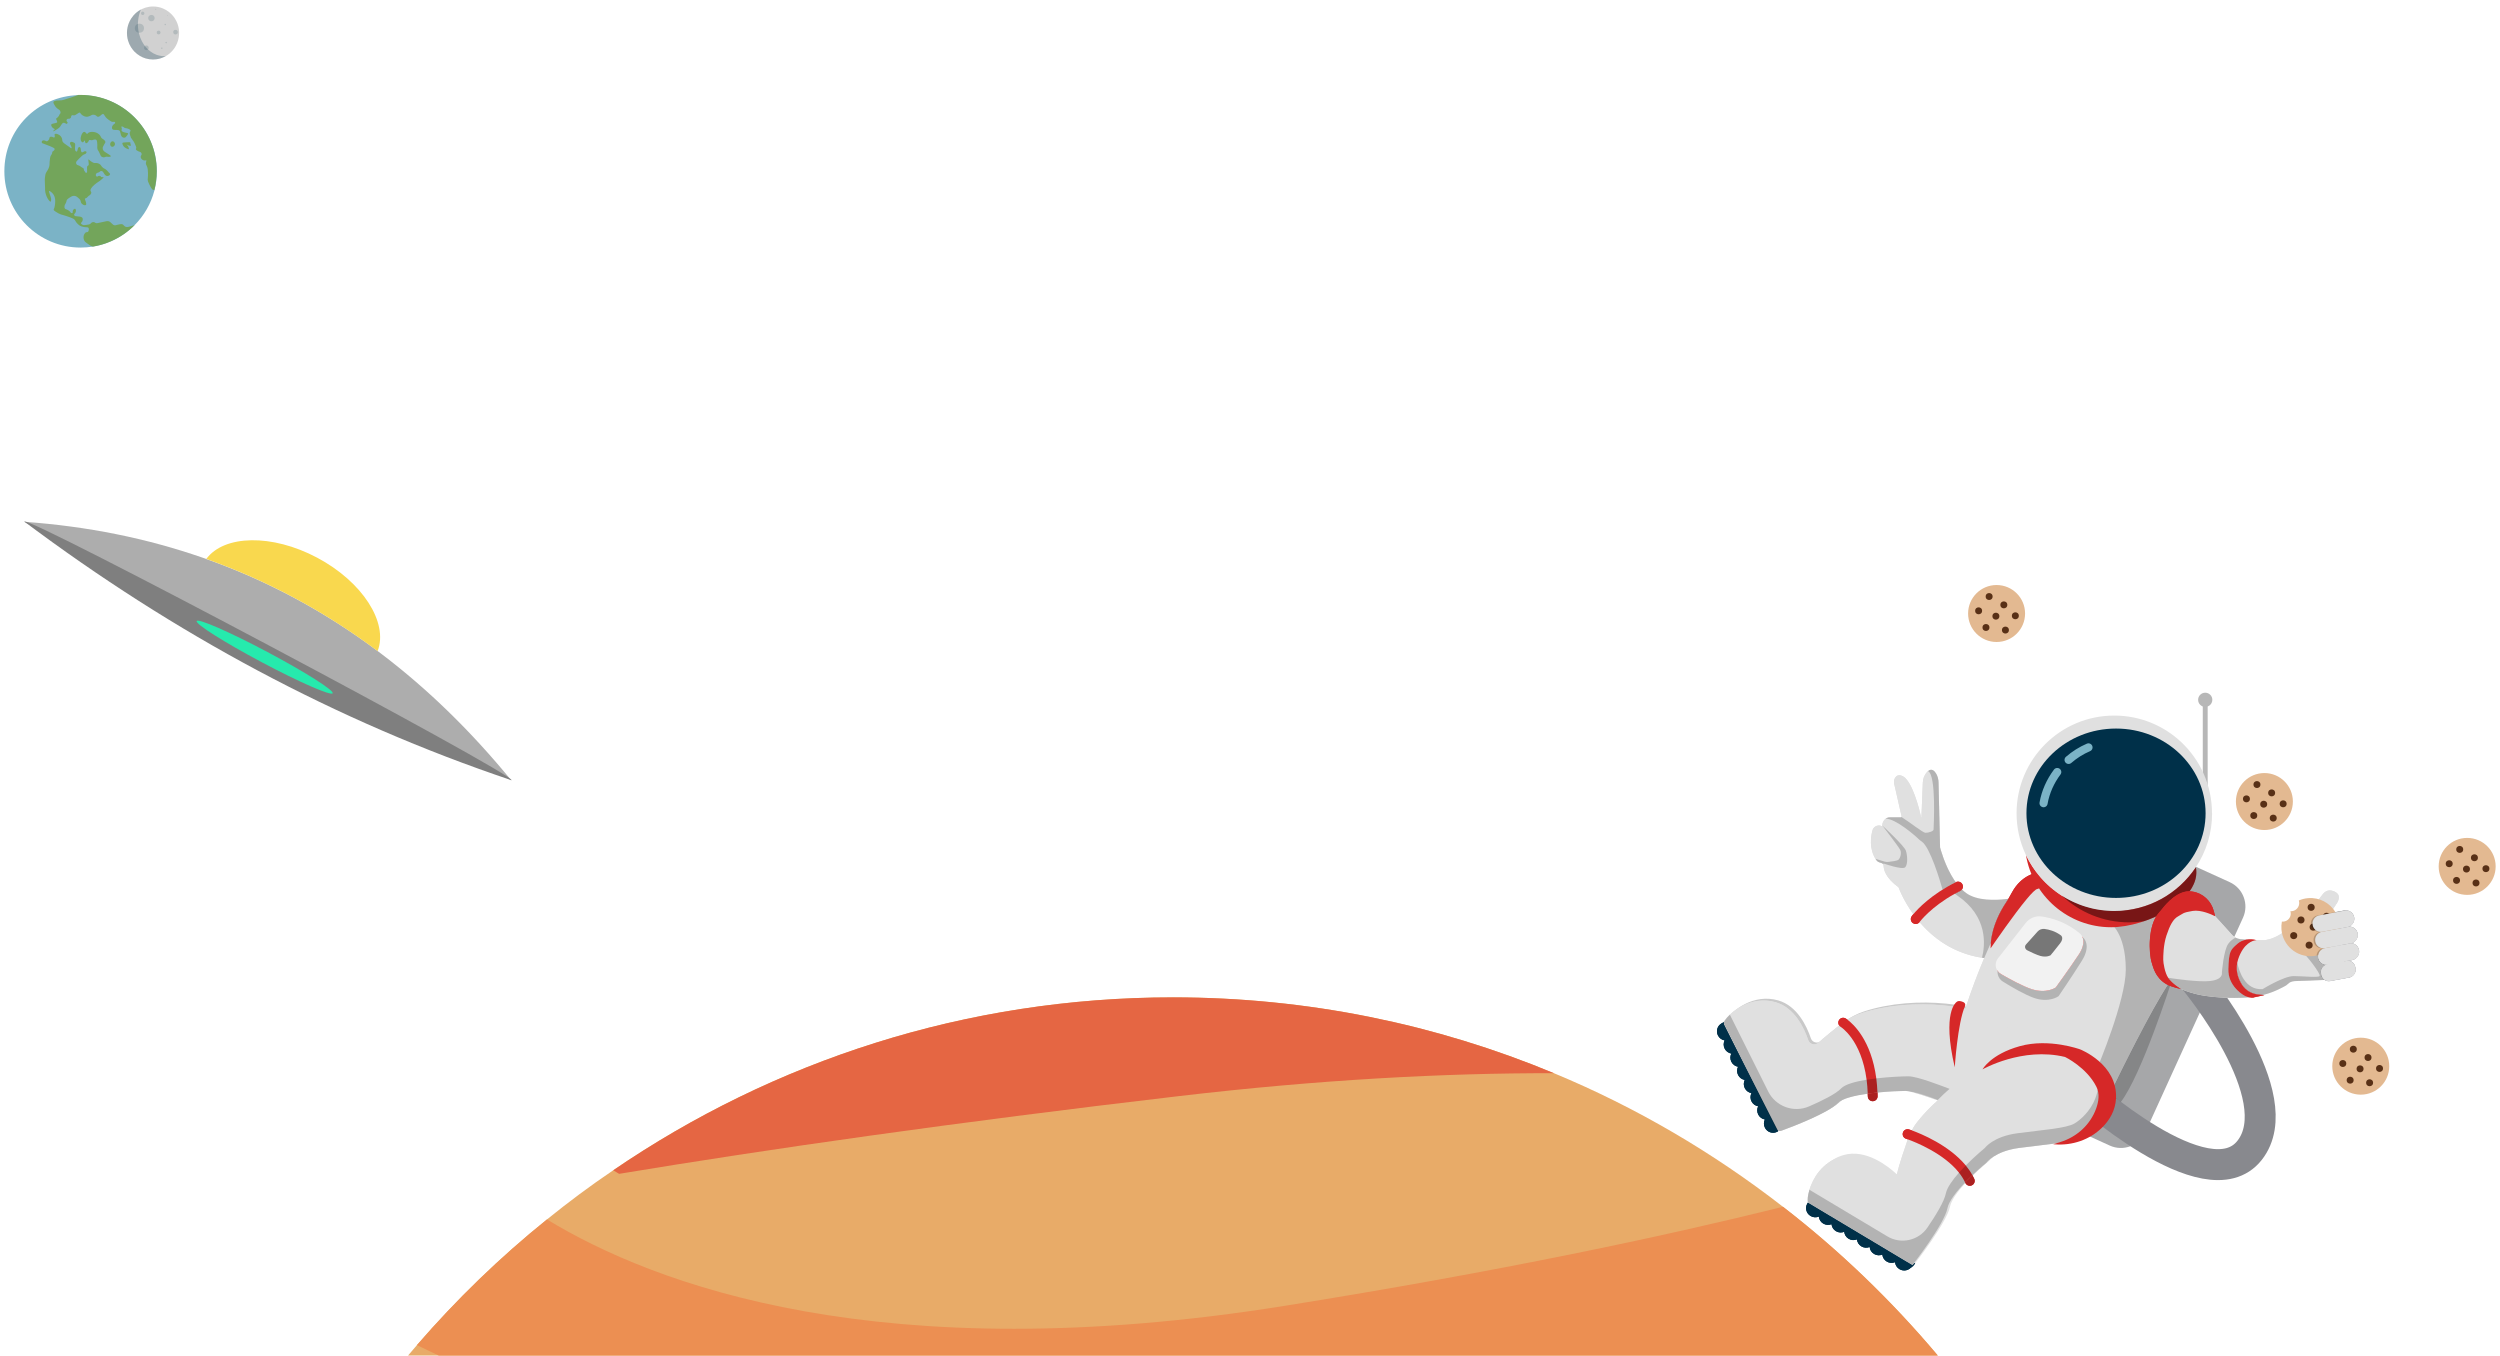 <?xml version="1.0" encoding="UTF-8"?><svg id="Layer_1" xmlns="http://www.w3.org/2000/svg" viewBox="0 0 1151.29 624.23"><defs><style>.cls-1{fill:#f2f2f2;}.cls-2{fill:#f9d84e;}.cls-3{fill:#003049;}.cls-4{fill:#e8ab68;}.cls-5{fill:#e56643;}.cls-6{fill:#e3b991;}.cls-7{fill:#ec8f52;}.cls-8{fill:#73a55b;}.cls-9{fill:#7f7f7f;}.cls-10{fill:#b7b7b7;}.cls-11{fill:#b3babc;}.cls-12{fill:#914a4a;}.cls-13{fill:#a6a7a9;}.cls-14{fill:#c9c9c9;}.cls-15{fill:#d1d1d1;}.cls-16,.cls-17{fill:#e0e0e0;}.cls-18{fill:#adadad;}.cls-19{fill:#d62828;}.cls-20{fill:#26eaad;}.cls-21{fill:#583016;}.cls-22{fill:#7bb3c6;}.cls-23{stroke:#b7b7b7;stroke-width:2.25px;}.cls-23,.cls-24,.cls-17,.cls-25{stroke-miterlimit:10;}.cls-23,.cls-24,.cls-25{fill:none;}.cls-26{opacity:.2;}.cls-27{opacity:.25;}.cls-28{opacity:.44;}.cls-29{opacity:.51;}.cls-24{stroke-width:14.25px;}.cls-24,.cls-17{stroke:#88898e;}.cls-17{stroke-width:.19px;}.cls-25{stroke:#7bb3c6;stroke-linecap:round;stroke-width:3.75px;}</style></defs><g><path class="cls-4" d="M892.38,624.23H187.93c1.35-1.61,2.71-3.2,4.08-4.79,18.24-21.08,38.25-40.45,59.88-57.87,9.86-7.99,20.01-15.55,30.53-22.65,73.7-50.31,162.34-79.62,257.74-79.62,62.09,0,121.3,12.41,175.44,34.92,37.96,15.77,73.34,36.55,105.48,61.52,26.12,20.18,50,43.18,71.3,68.49Z"/><g><path class="cls-7" d="M892.38,624.23H202.03c-3.46-1.6-6.8-3.2-10.02-4.79,18.24-21.08,38.25-40.45,59.88-57.87,49.14,29.91,153.74,69.61,339.76,39.78,98.87-15.85,173.82-31.78,229.43-45.61,26.12,20.18,50,43.18,71.3,68.49Z"/><path class="cls-5" d="M715.6,494.22c-50.76-.07-108.13,2.99-172.57,10.54-104.45,12.26-189.49,24.45-257.9,35.81-.88-.52-1.84-1.05-2.72-1.64,73.71-50.31,162.34-79.62,257.75-79.62,62.08,0,121.3,12.41,175.44,34.91Z"/></g></g><g><path class="cls-22" d="M72.23,78.89c0,3.08-.4,6.06-1.14,8.91-1.6,6.1-4.79,11.56-9.12,15.89-3.08,3.09-6.73,5.61-10.78,7.38-.71,.31-1.42,.59-2.15,.86-2,.72-4.1,1.27-6.25,1.62-1.85,.3-3.74,.46-5.67,.46-19.39,0-35.11-15.72-35.11-35.11s15.19-34.57,34.12-35.1c.33,0,.66-.01,1-.01,19.39,0,35.11,15.72,35.11,35.11Z"/><path class="cls-8" d="M71.09,87.8c0-.1,0-.21-.08-.29-.12-.12-.32-.08-.42-.07-.28,.02-.74-.23-1.88-2.58-.55-1.14-.68-1.58-.7-2.09,0-.28,.02-.37,.07-.91,.04-.41,.1-1.33,.07-2.23-.05-1.31-.09-2.22-.56-3.21-.21-.43-.41-.7-.42-1.19-.01-.71,.39-1.25,.21-1.4-.09-.07-.21,.02-.42,.07-.71,.17-1.68-.31-2.02-1.05-.06-.13-.22-.46-.14-.84,.08-.42,.37-.51,.42-.91,.05-.42-.22-.77-.28-.84-.3-.37-.58-.26-1.33-.63-.3-.15-1.07-.53-1.05-.98,0-.14,.08-.16,.14-.35,.11-.37-.03-.72-.14-.98-.5-1.16-.74-1.75-.98-2.09-.38-.56-.57-.7-.91-1.33-.15-.28-.23-.15-.35-.43-.46-1.12-.69-2.01-.56-2.5,.13-.47,.42-.59,.35-.91-.02-.07-.09-.3-.77-.63-1.18-.56-1.73-.23-2.3-.77-.09-.08-.27-.27-.56-.35-.22-.06-.55-.08-.63,.07-.07,.13,.12,.25,.21,.56,.17,.54-.22,.84-.07,1.26,.1,.27,.35,.39,.7,.56,.29,.14,.57,.21,1.88,.49,.18,.04,.36,.08,.42,.21,.06,.14-.02,.32-.35,.77-.5,.68-.75,1.02-1.05,1.12-.53,.18-1.01-.05-1.05-.07-.63-.31-.83-1.06-.91-1.33-.09-.35-.14-.82-.35-1.4-.03-.07-.08-.22-.21-.35-.19-.19-.42-.24-.63-.28-.49-.09-.84-.07-1.12-.07-.72,0-1.25-.02-1.54-.35-.32-.37-.24-1.02-.07-1.4,.13-.29,.43-.69,.84-.98,.23-.16,.45-.26,.49-.49,.03-.15-.03-.32-.14-.42-.21-.19-.57-.1-.77-.07-.63,.09-1.18-.3-2.02-.91-.52-.37-1.25-.89-1.82-1.82-.26-.41-.46-.88-.84-.91-.18-.01-.33,.08-.63,.28-.47,.31-.47,.47-.84,.7-.19,.12-.62,.39-1.05,.28-.28-.07-.3-.24-.63-.49-.52-.39-1.19-.49-1.68-.42-.43,.06-.5,.24-1.05,.49-.31,.14-1.11,.51-1.95,.42-1.07-.12-2.23-.96-2.58-1.61-.03-.06-.11-.22-.28-.28-.27-.1-.55,.13-.98,.42-.8,.54-1.2,.81-1.61,.84-.53,.04-.85-.23-1.12,0-.17,.15-.26,.44-.28,.49-.07,.22-.02,.26-.07,.42-.1,.31-.42,.54-.7,.63-.38,.12-.49-.08-.84,.07-.05,.02-.38,.16-.49,.49-.09,.27,.02,.52,.07,.63,.16,.38,.41,.4,.42,.63,0,.27-.34,.58-.63,.56-.17-.02-.2-.14-.42-.28-.32-.21-.78-.27-1.12-.14-.09,.03-.24,.11-.7,.77-.38,.54-.42,.7-.63,.98-.28,.38-.56,.59-1.12,.98-.91,.64-2.01,1.23-2.09,1.12-.05-.07,.24-.41,.49-.63,.18-.16,.28-.19,.28-.28,0-.18-.34-.24-.77-.56-.15-.11-.5-.38-.7-.84-.07-.17-.27-.61-.07-.91,.05-.08,.14-.15,.56-.28,.57-.17,.78-.15,1.26-.28,.5-.14,.76-.21,.84-.42,.08-.19-.04-.46-.28-.98-.17-.37-.29-.55-.21-.7,.06-.1,.14-.08,.35-.21,.08-.05,.14-.1,.49-.49,.25-.28,.38-.42,.42-.49,.16-.26,.12-.34,.28-.63,.19-.35,.31-.34,.42-.56,.23-.48-.09-1.09-.14-1.19-.27-.51-.57-.49-1.26-1.05-.78-.64-1.16-1.31-1.4-1.75-.3-.54-.53-.98-.35-1.33,.14-.28,.47-.37,.91-.49,.45-.12,.76-.12,1.4-.14,.51-.02,1.06-.05,1.33-.07,.73-.06,1.1-.23,2.3-.63,1.35-.45,.9-.25,2.44-.77,1.47-.49,2.51-.88,3.02-1.07,.33,0,.66-.01,1-.01,19.39,0,35.11,15.72,35.11,35.11,0,3.08-.4,6.06-1.14,8.91Z"/><path class="cls-8" d="M61.97,103.69c-3.08,3.09-6.73,5.61-10.78,7.38-.66,.28-1.38,.57-2.15,.86-2,.72-4.1,1.27-6.25,1.62-.84-.12-1.55-.64-2.92-1.67-.41-.31-.62-.47-.7-.56-.89-1.02-.9-2.75-.21-3.7,.23-.32,.47-.64,.84-.7,.23-.04,.47,.03,.7-.14,.07-.06,.14-.13,.21-.28,.15-.32,.39-1.17,0-1.61-.26-.29-.6-.17-1.54-.28-.34-.04-1.05-.12-1.68-.35-1.44-.53-2.31-1.8-2.51-2.09-.37-.53-.3-.63-.63-.98-.36-.38-.74-.59-1.95-1.05-1.49-.56-2.69-.91-2.93-.98-1.03-.3-.99-.25-1.47-.42-.85-.3-1.36-.62-2.37-1.26-.48-.3-.93-.61-.91-.98,0-.1,.05-.18,.07-.21,.35-.61,.62-2.2,.63-3.49,0-.55,0-1.14-.21-1.88-.08-.28-.21-.71-.49-1.19-.69-1.16-1.95-1.93-2.16-1.75-.06,.05-.03,.18,0,.28,.28,1.04,.62,1.93,.77,2.37,.2,.59,.33,1.25,.14,1.95-.06,.24-.11,.27-.14,.28-.47,.18-2.42-2.33-2.58-5.38-.01-.2,0-.06,0-.91-.02-3.06-.22-3.36-.07-4.68,.12-1.1,.21-1.85,.7-2.65,.21-.35,.45-.62,.77-1.26,.13-.26,.39-.8,.56-1.47,.17-.68,.06-.81,.14-1.88,.1-1.31,.18-2.52,.7-3.21,.09-.11,.3-.37,.42-.77,.12-.39,.02-.46,.14-.7,.19-.38,.5-.3,.84-.77,.11-.15,.24-.34,.21-.56-.04-.26-.29-.41-.42-.49-1.06-.63-2.9-1.28-3.42-1.47-1.11-.4-.54-.25-1.05-.42-.56-.19-.83-.23-.98-.49-.12-.21-.11-.49,0-.7,.18-.35,.59-.4,.7-.42,.25-.03,.45,.03,.77,.14,.5,.17,.64,.34,.91,.28,.12-.03,.19-.09,.35-.21,.14-.11,.45-.35,.63-.77,.2-.46,.05-.68,.28-.91,.15-.15,.35-.19,.49-.21,.79-.12,1.27,.56,1.61,.35,.21-.13,.23-.51,.21-.7-.03-.31-.2-.42-.14-.63,.07-.23,.35-.33,.42-.35,.14-.05,.39-.09,.98,.14,.4,.16,.97,.39,1.47,.98,.38,.45,.52,.88,.56,.98,.14,.42,.12,.72,.14,.91,.09,1.17,1.45,1.66,3.77,3.42,.11,.08,.38,.29,.49,.21,.16-.11-.06-.73-.21-1.05-.13-.28-.2-.34-.35-.7-.18-.45-.17-.6-.14-.7,.08-.26,.31-.4,.35-.42,.43-.24,.97,.03,1.33,.21,.29,.14,.5,.25,.63,.49,.1,.19,.09,.41,.07,.84-.05,.94-.06,.97-.07,1.19-.03,.97,.14,1.23,.21,1.33,.03,.03,.3,.41,.56,.35,.21-.05,.3-.37,.42-.77,.16-.56,.09-.72,.28-.98,.03-.04,.31-.4,.63-.35,.28,.05,.42,.4,.49,.56,.16,.39,.02,.53,.14,1.05,.05,.23,.17,.76,.49,.84,.03,0,.1,.02,.35-.07,.49-.18,.54-.34,.84-.42,.29-.07,.69-.03,.84,.21,.12,.19,.02,.44,0,.49-.19,.49-.79,.64-1.26,.84-.38,.16-.98,.74-2.16,1.88-1.09,1.06-1.33,1.43-1.33,1.88,0,.1,.01,.41,.21,.7,.35,.52,.86,.31,1.75,.91,.33,.22,.37,.33,.77,.56,.43,.25,.55,.23,.7,.42,.24,.3,.03,.47,.28,.98,.16,.33,.25,.26,.49,.7,.09,.16,.14,.3,.28,.35,.14,.05,.31,0,.42-.07,.29-.21,.14-.72,.14-2.09,0-.43,.02-.81,.28-1.05,.15-.13,.22-.09,.35-.21,.23-.23,.18-.67,.07-1.54-.13-1-.15-1.14-.07-1.19,.19-.11,.6,.55,1.68,1.19,.3,.18,.45,.27,.7,.35,.69,.23,.98,0,1.68,.14,.64,.12,1.08,.43,1.26,.56,.58,.42,.48,.66,1.05,1.26,.81,.84,1.29,.64,2.23,1.61,.25,.26,.27,.33,.7,.77,.54,.56,.69,.64,.7,.84,.01,.42-.64,.91-1.26,.91-.53,0-.92-.37-1.05-.49-.16-.15-.36-.47-.77-1.12-.16-.26-.27-.43-.49-.56-.07-.04-.32-.17-.63-.14-.45,.04-.45,.37-1.05,.63-.41,.18-.59,.1-.91,.35-.1,.08-.25,.2-.35,.42-.11,.26-.14,.63,.07,.91,.03,.03,.23,.3,.49,.28,.15-.01,.2-.11,.35-.21,.47-.3,1.23-.13,1.33,.14,.03,.07,0,.14,.07,.21,.08,.08,.21,.07,.28,.07,.3-.02,.86,0,.91,.14,.03,.09-.17,.25-.21,.28-.54,.41-.96,.97-1.54,1.33-1.94,1.19-3.54,2.59-4.05,3.56-.11,.22-.3,.58-.21,.98,.08,.35,.31,.43,.35,.77,.05,.38-.19,.69-.35,.91-.35,.48-.58,.38-1.19,.98-.38,.37-.35,.47-.63,.63-.37,.21-.69,.19-.77,.42-.03,.08,0,.2,.07,.42,.08,.27,.16,.44,.21,.56,.17,.41,.23,.75,.28,1.05,.06,.38,.09,.57,0,.7-.19,.27-.66,.22-.77,.21-.29-.03-.49-.15-.7-.28-.18-.11-.59-.37-.84-.84-.18-.34-.09-.45-.21-.84-.21-.67-.69-1.07-1.26-1.54-.43-.36-.69-.57-1.12-.7-.64-.19-1.19-.05-1.4,0-.33,.09-.61,.27-1.19,.63-1.13,.71-1.32,1.05-1.4,1.19-.13,.26-.06,.26-.21,.77-.33,1.08-.72,1.18-.84,1.95-.04,.26-.13,.85,.21,1.26,.23,.28,.42,.17,1.05,.49,.43,.22,.92,.47,1.33,.98,.19,.24,.33,.5,.63,.56,.05,0,.27,.05,.42-.07,.25-.2,0-.56,.21-1.12,.04-.1,.17-.42,.49-.63,.11-.07,.35-.22,.56-.14,.36,.14,.35,.86,.35,.91-.02,.57-.35,1.03-.42,1.12-.22,.29-.41,.38-.42,.63-.01,.25,.17,.45,.21,.49,.25,.27,.56,.26,1.61,.35,.87,.07,1.14,.11,1.47,.28,.27,.14,.44,.22,.56,.42,.34,.55,.07,1.59-.49,2.09-.09,.08-.19,.15-.21,.28-.05,.32,.45,.68,.84,.84,.39,.16,.8,.11,1.61,0,1.06-.14,1.6-.22,2.02-.63,.2-.19,.2-.28,.42-.42,.37-.24,.94-.36,1.4-.14,.21,.1,.19,.18,.42,.28,.39,.18,.78,.11,.98,.07,.79-.15,1.18-.23,2.93-.63,1.01-.23,1.51-.35,1.88-.28,1.58,.28,1.86,1.96,3.21,1.95,.33,0,.23-.1,1.47-.35,.87-.18,1.3-.26,1.61-.21,.96,.17,.92,.95,1.88,1.26,.6,.19,1.19,.03,2.37-.28,1.18-.31,1.65-.62,1.71-.52,0,0,0,.01,0,.02Z"/><path class="cls-8" d="M50.73,66.6c-.1-.7,.42-1.5,1.05-1.54,.45-.02,.78,.35,.84,.42,.27,.31,.4,.77,.28,1.19-.17,.58-.81,1.07-1.4,.91-.46-.13-.71-.61-.77-.98Z"/><path class="cls-8" d="M59.38,68.76c-.67-.15-1.98-.55-2.65-1.68-.23-.38-.52-1.07-.28-1.33,.07-.07,.15-.08,1.07-.17,.24-.02,.37-.03,.46-.04,.57-.05,.95-.08,1.4-.07,.44,0,.56,.05,.63,.14,.1,.13,0,.24,.03,.52,.05,.48,.37,.66,.28,.84-.09,.17-.46,.15-.56,.14-1.14-.09-2.08-1.2-2.09-1.19-.01,.01,1.23,.86,1.61,2.23,.07,.24,.09,.44,.1,.59Z"/><path class="cls-8" d="M38.75,60.7c.22,0,.55,.21,.77,.42,.28,.28,.36,.56,.56,.56,.17,0,.3-.21,.35-.28,.5-.73,2.86-1.03,4.54,0,.25,.15,.83,.51,1.26,1.19,.29,.45,.2,.56,.49,.91,.43,.51,.76,.45,1.33,1.05,.28,.29,.45,.48,.49,.77,.04,.32-.14,.48-.56,1.19-.66,1.1-.69,1.48-.7,1.61-.03,.48,.15,.86,.21,.98,.36,.74,1.02,.93,2.86,2.16,.41,.28,.75,.51,.7,.7-.06,.22-.65,.26-.91,.28-.65,.04-.74-.14-1.26-.07-.52,.07-.57,.27-1.05,.28-.06,0-.51,0-.91-.21-.54-.29-.67-.81-1.05-1.68-.64-1.47-.79-1.17-.98-1.88-.25-.92,.06-1.17-.14-3.07-.06-.58-.14-1.05-.49-1.26-.27-.16-.63-.11-.91-.07-.48,.07-.5,.21-.91,.28-.71,.11-.96-.28-1.33-.07-.3,.17-.17,.45-.56,.91-.04,.04-.59,.69-.98,.56-.44-.15-.36-1.23-.63-1.26-.23-.02-.34,.77-.77,.84-.33,.05-.65-.35-.7-.42-.98-1.26,.38-4.42,1.26-4.4Z"/></g><g><path class="cls-15" d="M82.47,15.2c0,.18,0,.35-.01,.53-.02,.49-.07,.97-.14,1.44-.15,.96-.42,1.89-.78,2.76-.31,.75-.7,1.47-1.14,2.14-.25,.37-.51,.72-.8,1.06-.47,.56-1,1.08-1.56,1.55-.35,.29-.72,.56-1.1,.81-1.87,1.22-4.08,1.92-6.46,1.92-1.16,0-2.29-.17-3.35-.48-.94-.27-1.82-.66-2.65-1.15-.92-.54-1.77-1.21-2.52-1.97-.25-.25-.49-.52-.71-.8-.34-.42-.66-.86-.95-1.33-.57-.91-1.01-1.91-1.32-2.97-.23-.76-.38-1.55-.45-2.37-.04-.37-.05-.76-.05-1.14,0-.11,0-.22,0-.34,.02-.76,.11-1.49,.26-2.21,.13-.62,.3-1.21,.52-1.79,.31-.83,.71-1.62,1.19-2.36,.31-.48,.65-.93,1.02-1.36,.47-.55,.99-1.05,1.55-1.5,.26-.21,.52-.4,.79-.59,1.91-1.3,4.2-2.06,6.68-2.06,1.61,0,3.14,.32,4.54,.9,.98,.41,1.9,.95,2.73,1.59,.75,.58,1.42,1.24,2.02,1.98,.22,.27,.43,.56,.63,.85,.31,.46,.59,.94,.83,1.44,.39,.8,.7,1.64,.91,2.53,.19,.8,.31,1.63,.33,2.48,0,.14,0,.28,0,.42Z"/><circle class="cls-11" cx="69.73" cy="8.34" r="1.47"/><circle class="cls-11" cx="65.72" cy="6.14" r=".78"/><circle class="cls-11" cx="73.05" cy="14.97" r=".87"/><circle class="cls-11" cx="80.83" cy="14.8" r="1.07"/><circle class="cls-11" cx="74.52" cy="22.2" r=".34"/><circle class="cls-11" cx="76.51" cy="19.61" r=".34"/><circle class="cls-11" cx="76.1" cy="11.29" r=".34"/><circle class="cls-11" cx="71.72" cy="4.25" r=".22"/><circle class="cls-11" cx="77.14" cy="7.03" r=".16"/><circle class="cls-11" cx="64.2" cy="12.99" r="2.11"/><circle class="cls-11" cx="67.41" cy="22" r="1.07"/><g class="cls-27"><path class="cls-3" d="M76.33,25.84c-1.73,.99-3.73,1.55-5.86,1.55-1.16,0-2.29-.17-3.35-.48-.94-.27-1.82-.66-2.65-1.15-.92-.54-1.77-1.21-2.52-1.97-.25-.25-.49-.52-.71-.8-.34-.42-.66-.86-.95-1.33-.57-.91-1.01-1.91-1.32-2.97-.23-.76-.38-1.55-.45-2.37-.04-.37-.05-.75-.05-1.14,0-.11,0-.22,0-.34,.02-.75,.11-1.49,.26-2.21,.13-.62,.3-1.21,.52-1.79,.31-.83,.71-1.62,1.19-2.36,.31-.48,.65-.93,1.02-1.36,.47-.55,.99-1.05,1.55-1.5,.26-.21,.52-.4,.79-.59,.36-.25,.74-.47,1.12-.68-.24,.54-.45,1.1-.63,1.68-.22,.69-.39,1.41-.52,2.14-.15,.86-.24,1.74-.26,2.65,0,.13,0,.27,0,.4,0,.46,.02,.92,.05,1.36,.07,.98,.22,1.93,.45,2.84,.31,1.27,.76,2.46,1.32,3.56,.29,.56,.6,1.09,.95,1.59,.23,.33,.46,.65,.71,.95,.75,.91,1.59,1.71,2.52,2.36,.82,.58,1.71,1.05,2.65,1.38,1.06,.38,2.19,.58,3.35,.58,.27,0,.55-.01,.82-.03Z"/></g></g><g><line class="cls-23" x1="1015.54" y1="323.88" x2="1015.54" y2="364.56"/><circle class="cls-10" cx="1015.54" cy="322.27" r="3.27"/><path class="cls-13" d="M963.18,395.1h37.15c6.82,0,12.36,5.54,12.36,12.36v108.57c0,6.82-5.54,12.36-12.36,12.36h-37.15v-133.28h0Z" transform="translate(280.13 -367.85) rotate(24.48)"/><path class="cls-24" d="M1010.46,451.01s45,54,25.5,78.76c-19.5,24.75-78.01-28.5-78.01-28.5"/><path class="cls-16" d="M919.33,441.64c-33.75-.75-45-33-45-33-5.99-4.36-6.86-8.12-6.89-9.86,0-.37-.15-.71-.4-.97-.16-.17-.38-.31-.62-.38l-.88-.26c-.06-.02-.13-.04-.19-.07-.5-.19-.94-.53-1.25-.98-.13-.2-.27-.4-.39-.59-2.96-4.74-2.21-10.11-1.41-13.08,.36-1.37,1.59-2.3,3-2.3h.09c.37,0,.72,.11,1.05,.28,.19,.09,.38,.09,.38-.28,0-1.01,.43-2.07,1.25-2.87,.11-.1,.23-.2,.35-.28,.35-.26,.74-.42,1.16-.51,.23-.06,.47-.08,.72-.08h5.07c.12,0,.23-.06,.29-.15,.06-.08,.08-.18,.06-.29l-3.4-14.96c-.25-1.07-.08-2.22,.59-3.08,.66-.85,1.79-1.41,3.66-.28,4.09,2.45,7.46,15.22,8.11,18.71,.02,.11,.17,.09,.17-.02l.64-15.94c.07-1.82,.73-3.59,1.98-4.91,.14-.15,.28-.28,.41-.38,1.66-1.39,2.93-.2,3.75,1.17,.72,1.22,1.07,2.63,1.1,4.04l.71,29.95s.47,1.88,1.45,4.58c.13,.38,.29,.79,.45,1.21,.07,.2,.16,.42,.25,.64,.08,.21,.17,.43,.26,.64,.02,.07,.05,.13,.08,.2,.15,.38,.31,.76,.49,1.15,.1,.23,.2,.46,.31,.69,.22,.47,.43,.94,.67,1.41,.69,1.4,1.47,2.81,2.36,4.17,.14,.23,.29,.44,.44,.66,.13,.19,.26,.38,.4,.56,.02,.03,.04,.06,.06,.09,.19,.26,.38,.52,.57,.77,1.25,1.62,2.65,3.08,4.22,4.22,8.25,6,25.5,1.5,27,1.5,0,0,20.63,29.63-13.13,28.88Z"/><path class="cls-13" d="M975.41,429.51c1.54,2.81,3.55,8.18,3.55,17,0,14.25-12.99,45-12.99,45l-2.99,12.23-.74,19.52-24.44-11.13,37.62-82.63Z"/><polygon class="cls-13" points="1010.59 398.83 978.06 423.68 993.02 390.83 1010.59 398.83"/><g><path class="cls-14" d="M933.85,484.36s-.1-5.41-10.67-13.95c-9.77-7.89-40.64-12.54-64.82-4.61-3.46,1.14-6.69,2.89-9.55,5.14s-7.15,5.7-10.23,8.44c-1.55,1.37-3.99,.73-4.65-1.23-1.91-5.66-6.29-14.91-14.98-17.43-11.51-3.35-21.12,4.72-23.54,8.51-.37,.58-.4,1.31-.09,1.93l23.81,47.75c.45,.9,1.5,1.32,2.44,.97,5.27-1.94,21.61-8.18,26.04-12.78s25.47-5.55,30.93-5.55c6.75,0,17.72,5.46,18.75,5.25,2.17-.45,2.04,.15,9.75,3.75,10.29,4.8,3.49,1.18,7.86,1.31,4.37,.13,10.18-.61,15.67-7.79,5.48-7.18,3.27-19.72,3.27-19.72Z"/><path class="cls-3" d="M794.65,470.16l-.67,.34h0c-1.9,1.09-2.62,3.52-1.6,5.53,.64,1.25,1.8,2.05,3.06,2.26-.57,1.15-.61,2.56,.03,3.81,.64,1.25,1.8,2.05,3.06,2.26-.57,1.15-.61,2.56,.03,3.81,.64,1.25,1.8,2.05,3.06,2.26-.57,1.15-.61,2.56,.03,3.81,.64,1.25,1.8,2.05,3.06,2.26-.57,1.15-.61,2.56,.03,3.81s1.8,2.05,3.06,2.26c-.57,1.15-.61,2.56,.03,3.81,.64,1.25,1.8,2.05,3.06,2.26-.57,1.15-.61,2.56,.03,3.81,.64,1.25,1.8,2.05,3.06,2.26-.57,1.15-.61,2.56,.03,3.81,1.03,2.02,3.42,2.86,5.42,1.96l-3.09-6.07-.73-1.43-.17-.34,3.99,7.83,.67-.34-25.47-49.96Zm9.34,19.97l-.07-.14,1.64,3.21-1.56-3.07Zm6.19,12.13l-.73-1.43-.85-1.67,2.76,5.41-1.18-2.31Z"/></g><g><path class="cls-3" d="M833.81,552.98l-.38,.64h0c-1.04,1.93-.35,4.37,1.59,5.54,1.2,.72,2.61,.78,3.8,.29,.13,1.28,.84,2.49,2.05,3.21,1.2,.72,2.61,.78,3.8,.29,.13,1.28,.84,2.49,2.05,3.21,1.2,.72,2.61,.78,3.8,.29,.13,1.28,.84,2.49,2.05,3.21,1.2,.72,2.61,.78,3.8,.29,.13,1.28,.84,2.49,2.05,3.21s2.61,.78,3.8,.29c.13,1.28,.84,2.49,2.05,3.21,1.2,.72,2.61,.78,3.8,.29,.13,1.28,.84,2.49,2.05,3.21,1.2,.72,2.61,.78,3.8,.29,.13,1.28,.84,2.49,2.05,3.21,1.94,1.16,4.42,.61,5.63-1.22l-5.84-3.5-1.37-.82-.33-.19,7.54,4.51,.39-.64-48.12-28.79Zm18.52,11.95l-.13-.08,3.09,1.85-2.96-1.77Zm11.69,6.99l-1.37-.82-1.61-.96,5.21,3.12-2.23-1.33Z"/><path class="cls-16" d="M958.43,489.94s-3-4.5-16.5-6c-12.66-1.41-41.8,11.69-57.75,31.87-1.96,2.48-3.44,5.31-4.48,8.3-1.59,4.57-4.02,11.79-4.96,15.94-.16,.69-1,.95-1.52,.47-3.46-3.2-13.88-11.65-24.3-8.58-12.75,3.75-15.97,18.07-15.11,21.03l48.12,28.79s14.62-18.69,16.12-26.2,18-21,18-21c0,0,3.75-5.25,15-6.75s22.5-2.25,26.25-4.5c3.75-2.25,8.25-6,9-15,.75-9-7.88-18.38-7.88-18.38Z"/></g><path class="cls-16" d="M1005.96,417.26l-62.26-19.5s-13.5,12-21,24.75c-7.5,12.75-22.5,50.25-22.5,64.51s6.75,20.25,6.75,20.25l47.25,12,15-10.5s26.25-55.51,34.5-62.26c8.25-6.75,2.25-29.25,2.25-29.25Z"/><path class="cls-19" d="M882.2,425.51c-.46,0-.92-.14-1.32-.43-1-.73-1.22-2.14-.49-3.14,.26-.36,6.48-8.77,20.31-15.69,1.11-.55,2.46-.1,3.02,1.01,.56,1.11,.1,2.46-1.01,3.02-12.78,6.39-18.63,14.24-18.69,14.32-.44,.6-1.13,.92-1.82,.92Z"/><path class="cls-19" d="M880.38,421.94c.22-.3,4.64-6.27,14.22-12.27,.15,.53,.25,.89,.29,1.06"/><path class="cls-19" d="M900.69,406.25l-.02,.02s0,0,0,0c0,0,.02,0,.03-.01Z"/><path class="cls-12" d="M1011.22,399.36c-8.06,12.14-21.85,20.15-37.52,20.15,14.26,0,29.26-9.91,37.5-20.25,0,.04,.02,.07,.02,.11Z"/><g><g><path class="cls-16" d="M932.62,485.19s-.1-5.41-10.67-13.95c-9.77-7.89-40.64-12.54-64.82-4.61-3.46,1.14-6.69,2.89-9.55,5.14s-7.15,5.7-10.23,8.44c-1.55,1.37-3.99,.73-4.65-1.23-1.91-5.66-6.29-14.91-14.98-17.43-11.51-3.35-21.12,4.72-23.54,8.51-.37,.58-.4,1.31-.09,1.93l23.81,47.75c.45,.9,1.5,1.32,2.44,.97,5.27-1.94,21.61-8.18,26.04-12.78s25.47-5.55,30.93-5.55c6.75,0,17.72,5.46,18.75,5.25,2.17-.45,2.04,.15,9.75,3.75,10.29,4.8,3.49,1.18,7.86,1.31s10.18-.61,15.67-7.79c5.48-7.18,3.27-19.72,3.27-19.72Z"/><path class="cls-3" d="M793.42,470.99l-.67,.34h0c-1.9,1.09-2.62,3.52-1.6,5.53,.64,1.25,1.8,2.05,3.06,2.26-.57,1.15-.61,2.56,.03,3.81,.64,1.25,1.8,2.05,3.06,2.26-.57,1.15-.61,2.56,.03,3.81,.64,1.25,1.8,2.05,3.06,2.26-.57,1.15-.61,2.56,.03,3.81,.64,1.25,1.8,2.05,3.06,2.26-.57,1.15-.61,2.56,.03,3.81s1.8,2.05,3.06,2.26c-.57,1.15-.61,2.56,.03,3.81,.64,1.25,1.8,2.05,3.06,2.26-.57,1.15-.61,2.56,.03,3.81,.64,1.25,1.8,2.05,3.06,2.26-.57,1.15-.61,2.56,.03,3.81,1.03,2.02,3.42,2.86,5.42,1.96l-3.09-6.07-.73-1.43-.17-.34,3.99,7.83,.67-.34-25.47-49.96Zm9.34,19.97l-.07-.14,1.64,3.21-1.56-3.07Zm6.19,12.13l-.73-1.43-.85-1.67,2.76,5.41-1.18-2.31Z"/><path class="cls-3" d="M832.58,553.8l-.38,.64h0c-1.04,1.93-.35,4.37,1.59,5.54,1.2,.72,2.61,.78,3.8,.29,.13,1.28,.84,2.49,2.05,3.21,1.2,.72,2.61,.78,3.8,.29,.13,1.28,.84,2.49,2.05,3.21,1.2,.72,2.61,.78,3.8,.29,.13,1.28,.84,2.49,2.05,3.21,1.2,.72,2.61,.78,3.8,.29,.13,1.28,.84,2.49,2.05,3.21s2.61,.78,3.8,.29c.13,1.28,.84,2.49,2.05,3.21,1.2,.72,2.61,.78,3.8,.29,.13,1.28,.84,2.49,2.05,3.21,1.2,.72,2.61,.78,3.8,.29,.13,1.28,.84,2.49,2.05,3.21,1.94,1.16,4.42,.61,5.63-1.22l-5.84-3.5-1.37-.82-.33-.19,7.54,4.51,.39-.64-48.12-28.79Zm18.52,11.95l-.13-.08,3.09,1.85-2.96-1.77Zm11.69,6.99l-1.37-.82-1.61-.96,5.21,3.12-2.23-1.33Z"/><path class="cls-16" d="M965.08,509.14c-.73,8.72-4.97,12.5-8.64,14.78-.12,.08-.24,.15-.36,.22-3.75,2.25-15,3-26.25,4.5s-15,6.75-15,6.75c0,0-2.97,2.43-6.51,5.81-1.09,1.04-2.23,2.16-3.35,3.33-3.83,3.99-7.47,8.52-8.14,11.86-1.5,7.5-16.12,26.19-16.12,26.19l-48.12-28.79c-.08-.29-.13-.7-.13-1.19,0-.25,0-.51,.04-.8,0-.04,0-.08,0-.12,.03-.3,.07-.62,.12-.96,.03-.23,.08-.46,.13-.71,.03-.16,.06-.31,.1-.48,.11-.52,.26-1.07,.43-1.63,1.64-5.4,5.9-12.63,14.42-15.14,10.42-3.06,20.84,5.39,24.3,8.58,.52,.48,1.36,.22,1.52-.47,.94-4.15,3.37-11.37,4.96-15.94,.03-.08,.06-.17,.09-.25,.51-1.43,1.12-2.81,1.83-4.13,.74-1.37,1.59-2.69,2.57-3.92,2.86-3.62,6.14-7,9.67-10.13,12.71-11.22,28.71-18.95,40.02-21.19,3.09-.61,5.83-.81,8.06-.56,13.5,1.5,16.5,6,16.5,6,0,0,6.6,7.18,7.75,15,.16,1.12,.22,2.25,.13,3.38Z"/></g><path class="cls-19" d="M862.41,507.12c-1.22,0-2.23-.98-2.25-2.21-.44-24.56-12.38-31.95-12.5-32.03-1.07-.64-1.42-2.02-.78-3.08,.64-1.07,2.02-1.42,3.08-.78,.58,.35,14.21,8.77,14.7,35.81,.02,1.24-.97,2.27-2.21,2.29h-.04Z"/><path class="cls-19" d="M908.05,545.87c-.3,.14-.61,.2-.93,.2-.85,0-1.67-.49-2.05-1.31-.04-.07-.07-.15-.1-.23,1.13-1.17,2.27-2.3,3.35-3.33,.3,.56,.59,1.12,.85,1.69,.52,1.13,.02,2.47-1.12,2.98Z"/><path class="cls-19" d="M908.32,541.21c-1.09,1.04-2.23,2.16-3.35,3.33-.75-1.6-1.71-3.1-2.82-4.51-7.07-8.94-20.21-14.12-23.58-15.34-.49-.18-.78-.28-.8-.28-1.19-.38-1.83-1.65-1.45-2.83,.38-1.19,1.64-1.83,2.83-1.46,.11,.04,.56,.18,1.25,.43,4.1,1.49,17.12,6.77,24.86,16.16,1.16,1.4,2.2,2.9,3.07,4.49Z"/></g><path class="cls-19" d="M938,401.9s-7.12,.93-11.51,9.2c-.86,1.61-1.77,3.2-2.78,4.72-2.52,3.78-7,11.78-7,20.94,0,0,18.33-27,21.54-27.38s-.25-7.49-.25-7.49Z"/><path class="cls-16" d="M912.74,441.06c-13.41-2.06-22.69-9.31-28.77-16.43-1.04-1.22-2-2.45-2.85-3.64-4.82-6.66-6.8-12.36-6.8-12.36-5.99-4.36-6.86-8.12-6.89-9.86,0-.37-.15-.71-.4-.97-.16-.17-.38-.31-.62-.38l-.88-.26c-.06-.02-.13-.04-.19-.07-.5-.19-.94-.53-1.25-.98-.13-.2-.27-.4-.39-.59-2.96-4.74-2.21-10.11-1.41-13.08,.36-1.37,1.59-2.3,3-2.3h.09c.37,0,.72,.11,1.05,.28,.19,.09,.38,.09,.38-.28,0-1.01,.43-2.07,1.25-2.87,.11-.1,.23-.2,.35-.28,.35-.26,.74-.42,1.16-.51,.23-.06,.47-.08,.72-.08h5.07c.12,0,.23-.06,.29-.15,.06-.08,.08-.18,.06-.29l-3.4-14.96c-.25-1.07-.08-2.22,.59-3.08,.66-.85,1.79-1.41,3.66-.28,4.09,2.45,7.46,15.22,8.11,18.71,.02,.11,.17,.09,.17-.02l.64-15.94c.07-1.82,.73-3.59,1.98-4.91,.14-.15,.28-.28,.41-.38,1.66-1.39,2.93-.2,3.75,1.17,.72,1.22,1.07,2.63,1.1,4.04l.71,29.95s.47,1.88,1.45,4.58c.13,.38,.29,.79,.45,1.21,.07,.2,.16,.42,.25,.64,.08,.21,.17,.43,.26,.64,.02,.07,.05,.13,.08,.2,.15,.38,.31,.76,.49,1.15,.1,.23,.2,.46,.31,.69,.22,.47,.43,.94,.67,1.41,.69,1.4,1.47,2.81,2.36,4.17,.14,.23,.29,.44,.44,.66,.13,.19,.26,.38,.4,.56,.02,.03,.04,.06,.06,.09,.19,.26,.38,.52,.57,.77,.38,.49,.77,.97,1.19,1.43,.35,.39,.71,.77,1.08,1.13-.2,.28-.47,.51-.79,.67-.85,.43-1.67,.86-2.46,1.3l1.08,.82c14.31,9.74,12.89,22.96,11.42,28.68Z"/><path class="cls-16" d="M919.33,441.64c-.67-.02-1.33-.05-1.98-.09-1.23-.07-2.42-.18-3.59-.35,1.02-2.44,2.05-4.79,3.05-6.98v-.02c.71-8.08,4.61-14.96,6.89-18.38,.41-.62,.8-1.25,1.18-1.88,1.59-.2,3.03-.42,4.22-.63,.05,0,.08,0,.12-.02,1.7-.28,2.88-.53,3.23-.53,0,0,.34,.49,.86,1.33,3.53,5.75,15.46,28.2-13.98,27.55Z"/><path class="cls-16" d="M1003.71,446.51c-8.25,6.75-34.5,62.26-34.5,62.26l-15,10.5-47.25-12s-6.75-6-6.75-20.25c0-8.66,5.53-25.88,11.55-40.93,.67-1.66,1.34-3.29,2.01-4.88,1.02-2.44,2.05-4.79,3.05-6.98v-.02c2.17-4.78,4.22-8.85,5.89-11.69,1.87-3.17,4.1-6.29,6.41-9.2,.02-.02,.05-.05,.07-.08,3.22-4.04,6.57-7.66,9.24-10.38,3.11-3.15,5.29-5.09,5.29-5.09l62.26,19.5s6,22.5-2.25,29.25Z"/><path class="cls-19" d="M903.5,409.6c-.2,.28-.47,.51-.79,.67-.85,.43-1.67,.86-2.46,1.3-11.07,6.11-16.18,12.95-16.23,13.02-.02,.02-.02,.03-.04,.05-.44,.57-1.1,.88-1.78,.88-.47,0-.92-.14-1.33-.44-1-.74-1.22-2.14-.49-3.14,.04-.07,.29-.4,.75-.95,2.04-2.44,8.25-9.08,19.54-14.73,0,0,.02,0,.03-.01,1.11-.56,2.46-.11,3.02,1,.08,.16,.14,.33,.18,.5,.15,.65,0,1.33-.39,1.85Z"/><path class="cls-19" d="M938.24,409.38c-.83,.1-2.67,1.97-4.94,4.7-2.88,3.45-6.44,8.26-9.53,12.56-3.92,5.47-7.08,10.11-7.08,10.11,0-.86,.04-1.71,.11-2.54v-.02c.71-8.08,4.61-14.96,6.89-18.38,.41-.62,.8-1.25,1.18-1.88,.56-.93,1.09-1.88,1.6-2.84,.06-.12,.13-.24,.2-.35,4.4-7.94,11.31-8.84,11.31-8.84,0,0,.18,.38,.42,.95,.81,1.95,2.3,6.24-.17,6.53Z"/><path class="cls-26" d="M1003.71,446.51c-8.25,6.75-34.5,62.26-34.5,62.26l-3.08,2.16,2.33-7.41-2.49-12s12.99-30.75,12.99-45c0-8.82-2.01-14.2-3.55-17-.94-1.73-1.7-2.5-1.7-2.5l4.36-3.33,14.07-10.75,13.82,4.33s6,22.5-2.25,29.25Z"/><path class="cls-19" d="M1011.21,399.26c3,15-22.46,27.75-39,27.75-19.78,0-36.19-14.45-39.24-33.37,7.19,15.29,22.73,25.87,40.74,25.87,14.26,0,29.26-9.91,37.5-20.25Z"/><path class="cls-16" d="M1018.71,374.51c0,9.19-2.75,17.74-7.49,24.86-8.06,12.14-21.85,20.15-37.52,20.15-.42,0-.83,0-1.25-.02-.35-.02-.71-.02-1.07-.05-.74-.04-1.47-.09-2.21-.16-.16-.02-.31-.03-.47-.05-.28-.03-.55-.06-.82-.1-.28-.03-.55-.07-.82-.11-.23-.03-.46-.07-.7-.11-.22-.03-.43-.07-.64-.1-.36-.06-.72-.13-1.07-.2-.39-.08-.77-.16-1.16-.26-.35-.08-.71-.16-1.06-.26-.71-.19-1.43-.39-2.13-.61-.35-.11-.68-.22-1.02-.32-.72-.25-1.43-.51-2.13-.78-.67-.27-1.34-.56-1.99-.85-.34-.15-.67-.31-.99-.46-.33-.16-.66-.32-.98-.49-.32-.16-.64-.33-.96-.5-.32-.17-.64-.35-.95-.53,0,0,0,0-.02,0-.57-.33-1.14-.67-1.69-1.03t-.02,0s-.09-.06-.13-.08c-.25-.16-.51-.33-.76-.5-.08-.05-.16-.1-.25-.16-.23-.15-.46-.31-.68-.47-.69-.48-1.36-.99-2.03-1.52-.16-.13-.34-.26-.5-.4-.35-.29-.69-.57-1.03-.86-.38-.33-.75-.66-1.11-1-.36-.33-.71-.67-1.05-1.01-.05-.05-.11-.11-.16-.16-.34-.34-.68-.69-1.01-1.04-.34-.36-.67-.73-1-1.1-.4-.46-.79-.92-1.17-1.4-.24-.29-.48-.59-.71-.9-.12-.16-.24-.31-.35-.47-.25-.32-.49-.66-.72-1-.3-.42-.59-.84-.87-1.28,0,0-.02-.02-.02-.04-.23-.35-.45-.69-.67-1.04-.28-.45-.55-.91-.81-1.37-.1-.17-.19-.33-.29-.5-.18-.33-.35-.65-.53-.99-.27-.52-.53-1.04-.78-1.58-2.73-5.81-4.26-12.29-4.26-19.13,0-24.86,20.15-45,45-45,11.96,0,22.82,4.67,30.88,12.26,8.69,8.21,14.12,19.85,14.12,32.75Z"/><ellipse class="cls-3" cx="974.46" cy="374.51" rx="41.25" ry="39"/><path class="cls-25" d="M952.62,349.94c2.74-2.37,5.83-4.33,9.16-5.75"/><path class="cls-25" d="M941.09,369.88c.91-5.2,3.14-10.13,6.3-14.35"/><path class="cls-28" d="M987.42,424.23h0c-2.27,.35-4.59,.53-6.95,.53-11.95,0-22.81-4.66-30.87-12.25,.56,.36,1.12,.7,1.69,1.03,0,0,.02,0,.02,0,.32,.18,.63,.36,.95,.53,.32,.17,.64,.35,.96,.5,.32,.17,.65,.33,.98,.49,.32,.16,.66,.31,.99,.46,.65,.3,1.32,.58,1.99,.85,.71,.27,1.41,.53,2.13,.78,.34,.11,.67,.22,1.02,.32,.71,.23,1.41,.42,2.13,.61,.35,.09,.7,.17,1.06,.26,.38,.09,.77,.17,1.16,.26,.35,.08,.71,.14,1.07,.2,.21,.04,.42,.07,.64,.1,.23,.05,.47,.08,.7,.11,.27,.04,.54,.08,.82,.11,.27,.04,.55,.07,.82,.1,.16,.02,.31,.04,.47,.05,.73,.08,1.47,.13,2.21,.16,.35,.02,.71,.03,1.07,.05,.42,0,.83,.02,1.25,.02,15.67,0,29.46-8,37.52-20.15,2.06,10.75-10.46,20.33-23.81,24.86Z"/><g><g><path class="cls-16" d="M929.35,504.91c-5.48,7.18-11.3,7.91-15.67,7.79-4.37-.13,2.42,3.5-7.86-1.31-7.72-3.6-7.58-4.2-9.75-3.75-.32,.07-1.61-.42-3.45-1.13-.05-.02-.1-.04-.16-.06-3.96-1.52-10.3-3.96-14.86-4.06-.1,0-.19,0-.28,0-2.29,0-7.31,.19-12.71,.74-1.49,.15-2.99,.33-4.49,.53-6.05,.84-11.72,2.2-13.73,4.28-4.43,4.6-20.76,10.85-26.03,12.78-.56,.2-1.16,.14-1.65-.13-.33-.19-.61-.47-.79-.83l-16.74-33.57-7.07-14.18c-.31-.62-.28-1.35,.1-1.94,.51-.79,1.33-1.78,2.42-2.79,4.11-3.88,12.02-8.36,21.12-5.72,8.68,2.52,13.06,11.77,14.98,17.42,.66,1.97,3.1,2.6,4.64,1.23,2.88-2.57,6.7-5.65,9.62-7.97,.2-.16,.41-.32,.61-.48,1.02-.8,2.09-1.54,3.2-2.21,2-1.22,4.13-2.21,6.35-2.93,24.17-7.94,55.05-3.29,64.81,4.61,10.57,8.54,10.67,13.94,10.67,13.94,0,0,0,.05,.02,.14,.22,1.39,1.85,12.85-3.29,19.58Z"/><path class="cls-3" d="M793.42,470.99l-.67,.34h0c-1.9,1.09-2.62,3.52-1.6,5.53,.64,1.25,1.8,2.05,3.06,2.26-.57,1.15-.61,2.56,.03,3.81,.64,1.25,1.8,2.05,3.06,2.26-.57,1.15-.61,2.56,.03,3.81,.64,1.25,1.8,2.05,3.06,2.26-.57,1.15-.61,2.56,.03,3.81,.64,1.25,1.8,2.05,3.06,2.26-.57,1.15-.61,2.56,.03,3.81s1.8,2.05,3.06,2.26c-.57,1.15-.61,2.56,.03,3.81,.64,1.25,1.8,2.05,3.06,2.26-.57,1.15-.61,2.56,.03,3.81,.64,1.25,1.8,2.05,3.06,2.26-.57,1.15-.61,2.56,.03,3.81,1.03,2.02,3.42,2.86,5.42,1.96l-3.09-6.07-.73-1.43-.17-.34,3.99,7.83,.67-.34-25.47-49.96Zm9.34,19.97l-.07-.14,1.64,3.21-1.56-3.07Zm6.19,12.13l-.73-1.43-.85-1.67,2.76,5.41-1.18-2.31Z"/><path class="cls-3" d="M832.58,553.8l-.38,.64h0c-1.04,1.93-.35,4.37,1.59,5.54,1.2,.72,2.61,.78,3.8,.29,.13,1.28,.84,2.49,2.05,3.21,1.2,.72,2.61,.78,3.8,.29,.13,1.28,.84,2.49,2.05,3.21,1.2,.72,2.61,.78,3.8,.29,.13,1.28,.84,2.49,2.05,3.21,1.2,.72,2.61,.78,3.8,.29,.13,1.28,.84,2.49,2.05,3.21s2.61,.78,3.8,.29c.13,1.28,.84,2.49,2.05,3.21,1.2,.72,2.61,.78,3.8,.29,.13,1.28,.84,2.49,2.05,3.21,1.2,.72,2.61,.78,3.8,.29,.13,1.28,.84,2.49,2.05,3.21,1.94,1.16,4.42,.61,5.63-1.22l-5.84-3.5-1.37-.82-.33-.19,7.54,4.51,.39-.64-48.12-28.79Zm18.52,11.95l-.13-.08,3.09,1.85-2.96-1.77Zm11.69,6.99l-1.37-.82-1.61-.96,5.21,3.12-2.23-1.33Z"/><path class="cls-16" d="M965.08,509.14c-.73,8.72-4.97,12.5-8.64,14.78-.12,.08-.24,.15-.36,.22-3.75,2.25-15,3-26.25,4.5s-15,6.75-15,6.75c0,0-2.97,2.43-6.51,5.81-1.09,1.04-2.23,2.16-3.35,3.33-3.83,3.99-7.47,8.52-8.14,11.86-1.5,7.5-16.12,26.19-16.12,26.19l-48.12-28.79c-.08-.29-.13-.7-.13-1.19,0-.25,0-.51,.04-.8,0-.04,0-.08,0-.12,.03-.3,.07-.62,.12-.96,.03-.23,.08-.46,.13-.71,.03-.16,.06-.31,.1-.48,.11-.52,.26-1.07,.43-1.63,1.64-5.4,5.9-12.63,14.42-15.14,10.42-3.06,20.84,5.39,24.3,8.58,.52,.48,1.36,.22,1.52-.47,.94-4.15,3.37-11.37,4.96-15.94,.03-.08,.06-.17,.09-.25,.51-1.43,1.12-2.81,1.83-4.13,.74-1.37,1.59-2.69,2.57-3.92,2.86-3.62,6.14-7,9.67-10.13,12.71-11.22,28.71-18.95,40.02-21.19,3.09-.61,5.83-.81,8.06-.56,13.5,1.5,16.5,6,16.5,6,0,0,6.6,7.18,7.75,15,.16,1.12,.22,2.25,.13,3.38Z"/></g><path class="cls-19" d="M864.66,504.83c.02,1.24-.97,2.27-2.21,2.29h-.04c-1.22,0-2.23-.98-2.25-2.21,0-.42-.02-.83-.04-1.25,1.49-.2,3-.38,4.49-.53,.02,.56,.04,1.13,.05,1.7Z"/><path class="cls-26" d="M864.66,504.83c.02,1.24-.97,2.27-2.21,2.29h-.04c-1.22,0-2.23-.98-2.25-2.21,0-.42-.02-.83-.04-1.25,1.49-.2,3-.38,4.49-.53,.02,.56,.04,1.13,.05,1.7Z"/><path class="cls-19" d="M864.61,503.13c-1.49,.15-2.99,.33-4.49,.53-.08-2.3-.26-4.46-.52-6.45-2.43-18.45-11.84-24.26-11.94-24.32-.28-.16-.51-.38-.68-.63-.5-.71-.57-1.67-.1-2.46,.63-1.07,2.02-1.42,3.08-.78,.07,.05,.37,.23,.82,.56,2.66,1.98,10.96,9.44,13.28,27.03,.26,2.04,.45,4.22,.54,6.53Z"/><path class="cls-19" d="M908.05,545.87c-.3,.14-.61,.2-.93,.2-.85,0-1.67-.49-2.05-1.31-.04-.07-.07-.15-.1-.23,1.13-1.17,2.27-2.3,3.35-3.33,.3,.56,.59,1.12,.85,1.69,.52,1.13,.02,2.47-1.12,2.98Z"/><path class="cls-26" d="M908.05,545.87c-.3,.14-.61,.2-.93,.2-.85,0-1.67-.49-2.05-1.31-.04-.07-.07-.15-.1-.23,1.13-1.17,2.27-2.3,3.35-3.33,.3,.56,.59,1.12,.85,1.69,.52,1.13,.02,2.47-1.12,2.98Z"/><path class="cls-19" d="M908.32,541.21c-1.09,1.04-2.23,2.16-3.35,3.33-.75-1.6-1.71-3.1-2.82-4.51-7.07-8.94-20.21-14.12-23.58-15.34-.49-.18-.78-.28-.8-.28-1.19-.38-1.83-1.65-1.45-2.83,.38-1.19,1.64-1.83,2.83-1.46,.11,.04,.56,.18,1.25,.43,4.1,1.49,17.12,6.77,24.86,16.16,1.16,1.4,2.2,2.9,3.07,4.49Z"/></g><g class="cls-26"><g><path d="M897.81,501.42c-1.85,1.61-3.65,3.29-5.34,5.04-.07,.08-.16,.16-.23,.24-3.17-1.06-11.54-4.11-14.63-4.3-.1,0-.19,0-.28,0-2.29,0-7.31,.19-12.71,.74-1.49,.15-2.99,.33-4.49,.53-6.05,.84-11.72,2.2-13.73,4.28-4.43,4.6-20.76,10.85-26.03,12.78-.56,.2-1.16,.14-1.65-.13-.33-.19-.61-.47-.79-.83l-16.74-33.57-7.07-14.18c-.31-.62-.28-1.35,.1-1.94,.51-.79,1.33-1.78,2.42-2.79l17.62,35.32c3.46,6.93,11.72,9.98,18.83,6.91,5.98-2.58,12.32-5.72,14.82-8.32,1.79-1.85,6.46-3.13,11.72-3.98,1.46-.23,2.96-.43,4.46-.61,6.14-.71,12.18-.95,14.75-.95,4.08,0,14.95,4.25,18.98,5.78Z"/><path d="M967.71,509.52c-.73,8.72-7.43,12.16-11.27,14.41-.12,.08-.24,.15-.36,.22-3.75,2.25-15,3-26.25,4.5s-15,6.75-15,6.75c0,0-2.97,2.43-6.51,5.81-1.09,1.04-2.23,2.16-3.35,3.33-3.83,3.99-7.47,8.52-8.14,11.86-1.5,7.5-16.12,26.19-16.12,26.19l-48.12-28.79c-.08-.29-.13-.7-.13-1.19,0-.25,0-.52,.04-.8,0-.04,0-.08,0-.12,.03-.3,.07-.62,.12-.96,.03-.23,.08-.46,.13-.71,.03-.16,.06-.31,.1-.48,.11-.52,.26-1.07,.43-1.63l35.88,21.47c6.27,3.75,14.36,1.95,18.47-4.09,3.79-5.55,7.71-11.96,8.45-15.65,.55-2.72,3.08-6.24,6.07-9.62,1-1.13,2.06-2.24,3.11-3.31,4.45-4.5,8.83-8.08,8.83-8.08,0,0,3.75-5.25,15-6.75s22.5-2.25,26.25-4.5c2.89-1.73,7.4-5.79,9.62-11.63,.62-1.62,1.07-3.37,1.25-5.25,.63,2.03,1.68,6.89,1.5,9Z"/></g></g><path class="cls-26" d="M974.41,505.79c.83,.49,1.58,1.06,2.27,1.7,9.71-12.83,23.05-54.68,23.28-55.4l-1.39,.96c-8.48,12.96-21.73,39.89-27.04,50.88-.01,.06-.02,.12-.03,.19,.95,.59,1.95,1.09,2.91,1.67Z"/><path class="cls-19" d="M912.97,492.47s18.28-10.49,38.01-5.72c0,0,9.97,4.77,14.47,13.77,1.5,3,1.09,6.53-.11,9.91-2.68,7.49-8.9,13.15-16.5,15.49l-3.31,1.02,.67,.05c8.07,.64,16.14-2.07,21.89-7.77,3.37-3.34,6.1-7.77,6.37-13.46,.75-15.75-16.5-22.5-16.5-22.5,0,0-14.25-5.25-27.75-1.5-13.5,3.75-17.23,10.7-17.23,10.7Z"/><g><path class="cls-16" d="M1059.21,422.51s-9,10.5-17.25,10.5c-4.76,0-8.19-.27-10.24-.5-1.42-.16-2.74-.81-3.72-1.85l-3.29-3.65c-1.97-2.09-7.26-8.32-9.75-9.75l-5.25-1.5s-12,3.75-13.5,9.75c-1.5,6-3.75,18.75-.75,23.25,3,4.5,9.75,7.5,15.75,9,6,1.5,15.75,2.25,24.75,1.5,9-.75,15-4.5,16.5-5.25s1.44-2.25,5.6-2.25,17.66-.75,17.66-.75c0,0,5.63-9.38,4.13-12.38s-4.5-15.75-4.5-15.75l-2.25-2.25,2.68-4.13s3.7-4.49-1.36-6.18c-2.32-.78-3.89,.3-4.91,1.7-2.49,3.41-5.28,6.58-8.61,9.18l-1.68,1.31Z"/><g><rect class="cls-17" x="1070.74" y="414.54" width="7.65" height="19.4" rx="3.77" ry="3.77" transform="translate(1294.25 -709.96) rotate(79.42)"/><rect class="cls-17" x="1072.15" y="421.86" width="7.65" height="19.79" rx="3.77" ry="3.77" transform="translate(1302.78 -705.21) rotate(79.42)"/><rect class="cls-17" x="1073.17" y="429.84" width="7.65" height="19.01" rx="3.74" ry="3.74" transform="translate(1311.07 -700.02) rotate(79.42)"/><rect class="cls-17" x="1073.03" y="439.21" width="7.65" height="15.88" rx="3.42" ry="3.42" transform="translate(1318.63 -693.52) rotate(79.42)"/></g><path class="cls-19" d="M1039.26,432.95s-5.55-.2-8.55,8.8c-1.61,4.82,.01,9,1.87,11.84,1.6,2.46,4.28,4.01,7.19,4.33l3.03,.33-4.29,.94c-1.85,.41-3.79,.07-5.37-.96-2.95-1.93-7.12-5.84-6.93-11.98,.26-8.3,.89-8.74,4.23-11.69,2.38-2.11,5.61-2.24,8.74-1.62l.08,.02Z"/><path class="cls-19" d="M1020.05,421.74c.02,.09-.07,.17-.15,.12-1.09-.56-6.2-3.02-10.19-2.36-4.68,.78-4.24,1.19-6.62,2.47s-3.88,4.28-5.38,8.78c-1.5,4.5-1.5,9.75-1.5,11.25s.75,6,2.25,8.25c1.77,2.65,6,5.25,6,5.25,0,0-4.4-.91-6.75-2.25-5.25-3-6.22-8.16-6.75-9.75-1.52-4.55-1.86-17.49,3.21-23.08,.52-.58,1.03-1.16,1.5-1.78,2-2.6,7.36-8.74,13.29-8.14,.27,.03,.53,.06,.78,.1,4.76,.71,8.57,4.35,9.77,9.02l.54,2.12Z"/></g><g><path class="cls-16" d="M1079.57,442.75h0c-.07,.25-.15,.49-.23,.73-1.25,3.59-3.62,7.54-3.62,7.54,0,0-2.17,.12-5.03,.26-.79-.49-1.37-1.29-1.56-2.27l-.15-.79c-.35-1.86,.87-3.64,2.73-4l.32-.06c-2.03,.38-3.98-.96-4.36-2.99l-.03-.16c-.38-2.03,.95-3.98,2.99-4.37-2.04,.36-3.98-.98-4.37-3.02l-.02-.1c-.38-2.05,.97-4.01,3.02-4.4l.19-.04c-2.05,.38-4.02-.97-4.4-3.02l-.02-.1c-.21-1.14,.11-2.25,.79-3.08l-1.31,.68c-1.48,.77-2.59,2.1-3.08,3.7-1.18,3.91-3.09,10.98-1.46,10.98,2.25,0,9.08,11.99,8.25,11.25s-7.5,0-12,0-14.25,6-14.25,6c-8.05,.58-10.81-8.11-11.66-12.19-.83,4.16,.63,7.74,2.28,10.26,1.61,2.46,4.28,4.01,7.19,4.34l2.5,.27c-1.89,.49-4,.88-6.31,1.07-.03,0-.06,0-.09,0-2.17,.18-4.37,.27-6.56,.28-6.88,.05-13.56-.65-18.1-1.79-2.28-.57-4.67-1.36-6.92-2.36,0,0-.02,0-.02-.02-3.66-1.64-6.95-3.85-8.81-6.63-3-4.5-.75-17.25,.75-23.25,1.5-6,13.5-9.75,13.5-9.75l5.25,1.5c1.24,.72,3.17,2.62,5.05,4.61,1.89,2,3.71,4.1,4.7,5.15l3.29,3.65c.97,1.04,2.3,1.7,3.71,1.85,.72,.07,1.61,.16,2.66,.24,1.25,.1,2.75,.18,4.49,.23h.05c.95,.02,1.97,.04,3.06,.04,8.25,0,17.25-10.5,17.25-10.5l1.68-1.31c3.33-2.6,6.12-5.77,8.6-9.17,1.02-1.4,2.59-2.48,4.91-1.7,5.07,1.69,1.37,6.18,1.37,6.18l-2.67,4.12h0l2.25,2.26s.5,2.14,1.2,4.88c.6,2.36,1.35,5.15,2.04,7.4,.46,1.51,.91,2.77,1.26,3.48,.46,.92,.25,2.45-.27,4.11Z"/><path class="cls-19" d="M1042.8,458.25l-4.3,.95c-.88,.2-1.77,.22-2.63,.08-.97-.15-1.9-.49-2.73-1.04-1.15-.75-2.48-1.8-3.68-3.17-1.86-2.15-3.37-5.06-3.26-8.81,.26-8.3,.89-8.74,4.23-11.69,1.15-1.01,2.5-1.57,3.93-1.81,1.55-.25,3.19-.13,4.81,.19l.08,.02s-.13,0-.36,.02h-.05c-1.33,.16-5.63,1.24-8.15,8.78-.17,.53-.31,1.06-.41,1.58-.83,4.16,.63,7.74,2.28,10.26,1.61,2.46,4.28,4.01,7.19,4.34l2.5,.27,.53,.06Z"/><path class="cls-19" d="M1020.05,421.74c.02,.09-.07,.17-.15,.12-1.09-.56-6.2-3.02-10.19-2.36-4.68,.78-4.24,1.19-6.62,2.47s-3.88,4.28-5.38,8.78c-1.5,4.5-1.5,9.75-1.5,11.25s.75,6,2.25,8.25c1.77,2.65,6,5.25,6,5.25,0,0-4.4-.91-6.75-2.25-5.25-3-6.22-8.16-6.75-9.75-1.52-4.55-1.86-17.49,3.21-23.08,.52-.58,1.03-1.16,1.5-1.78,2-2.6,7.36-8.74,13.29-8.14,.27,.03,.53,.06,.78,.1,4.76,.71,8.57,4.35,9.77,9.02l.54,2.12Z"/></g><path class="cls-19" d="M900.95,461.51s-6.75,4.5-.75,30c0,0,1.29-20.4,4.72-28.18,.29-.66,.04-1.43-.6-1.76-1.01-.51-2.47-.97-3.37-.07Z"/><path class="cls-26" d="M1033.14,458.23c.83,.55,1.76,.89,2.73,1.04-8.98,.74-18.68-.02-24.66-1.51-2.28-.57-4.67-1.36-6.92-2.36,0,0-.02,0-.02-.02-.83-.53-4.24-2.79-5.79-5.1,2.23,.35,14.14,2.15,19.52,1.47,5.96-.75,5.21-3.75,5.21-3.75,0,0,.74-10.38,2.99-13.44,.96-1.3,2.19-2.18,3.29-2.77,.68,.38,1.44,.61,2.23,.71,.72,.07,1.61,.16,2.66,.24-1.43,.24-2.78,.8-3.93,1.81-3.34,2.96-3.98,3.4-4.23,11.69-.19,6.14,3.98,10.05,6.93,11.98Z"/><path class="cls-19" d="M1034.72,432.78c-.12,0-.23-.02-.35-.03,.11-.02,.22-.03,.33-.05l.02,.08Z"/><path class="cls-19" d="M1038.02,459.29c-.72,.1-1.45,.1-2.15-.02,.03,0,.06,0,.09,0,.7-.06,1.37-.13,2.03-.23l.03,.25Z"/><path class="cls-26" d="M1068.98,448.21l.15,.79c.19,.98,.77,1.79,1.56,2.27-4.29,.22-10.14,.49-12.63,.49-4.16,0-4.1,1.5-5.6,2.25-1.12,.56-4.72,2.78-10.19,4.18l-2.5-.27c-2.92-.32-5.59-1.88-7.19-4.34-1.65-2.52-3.11-6.11-2.28-10.26,.86,4.08,3.62,12.77,11.66,12.19,0,0,9.75-6,14.25-6s11.22,.78,12,0-6-9.75-8.25-11.25c-1.38-.92,.49-7.79,1.57-11.36,.41-1.36,1.35-2.49,2.61-3.15l1.66-.86c-.67,.83-1,1.94-.79,3.08l.02,.1c.38,2.05,2.36,3.4,4.4,3.02l-.19,.04c-2.05,.38-3.4,2.35-3.02,4.4l.02,.1c.38,2.04,2.33,3.38,4.37,3.02-2.03,.38-3.37,2.33-2.99,4.37l.03,.16c.38,2.03,2.33,3.37,4.36,2.99l-.32,.06c-1.85,.35-3.07,2.14-2.73,4Z"/><path class="cls-26" d="M900.66,406.26c-2.22,1.11-4.24,2.26-6.07,3.41-1.24-4.34-5.78-19.49-9.56-22.1-.45-.31-.89-.62-1.28-.99-2.33-2.27-10.77-9.47-15.33-9.6,.35-.26,.74-.42,1.16-.51,.23-.06,.47-.08,.72-.08h5.07c.12,0,.23-.06,.29-.15,3.79,2.38,9.92,7.28,11.03,7.28,1.5,0,3.75-.75,3.75-1.5s1.4-25.25-2.57-26.91c1.66-1.39,2.93-.2,3.75,1.17,.72,1.22,1.07,2.63,1.1,4.04l.71,29.95s.47,1.88,1.45,4.58c.13,.38,.29,.79,.45,1.21,.07,.2,.16,.42,.25,.64,.08,.21,.17,.43,.26,.64,.02,.07,.05,.13,.08,.2,.15,.38,.31,.76,.49,1.15,.1,.23,.2,.46,.31,.69,.21,.47,.43,.94,.67,1.41,.69,1.4,1.47,2.81,2.36,4.17,.14,.23,.29,.44,.44,.66,.13,.19,.26,.38,.4,.56,.02,.03,.04,.06,.06,.09Z"/><path class="cls-26" d="M877.41,399.36c-1.22,1.4-9.67-1.61-9.67-1.61l-.71,.05c-.16-.17-.38-.31-.62-.38l-.88-.26c-.06-.02-.13-.04-.19-.07-.5-.19-.94-.53-1.25-.98-.13-.2-.27-.4-.39-.59l4.13,1.24c.58,.17,1.19,.23,1.79,.16,1.46-.15,4.16-.49,4.7-1.04,.75-.75,1.5-3,.75-4.5s-7.79-10.65-8.23-11.22c.53,.49,10.13,9.41,10.85,11.6,.75,2.25,.94,6.21-.28,7.61Z"/><path class="cls-26" d="M924.88,413.94c-.38,.64-.77,1.27-1.18,1.88-2.28,3.42-6.17,10.31-6.89,18.38v.02c-1,2.2-2.03,4.55-3.05,6.98-.35-.04-.68-.08-1.02-.14,1.48-5.72,2.9-18.94-11.42-28.68l-1.08-.82c.79-.44,1.61-.87,2.46-1.3,.32-.16,.59-.39,.79-.67,.62,.61,1.27,1.16,1.95,1.66,5,3.64,13.33,3.41,19.43,2.68Z"/><path class="cls-26" d="M958.7,442.51c-4.58,7.31-10.69,16.24-10.69,16.24,0,0-4.31,3.25-11.31,.82-4.17-1.46-10.19-4.95-14.37-7.55-1.7-1.05-2.57-3.01-2.44-4.94,.38,.59,.92,1.09,1.57,1.47,4.11,2.39,10.02,5.62,14.12,6.96,6.89,2.25,11.12-.75,11.12-.75,0,0,6-8.25,10.5-15,2.68-4.01,2.44-6.71,1.8-8.22,.15,.13,.31,.28,.46,.41,0,0,3.82,3.25-.76,10.55Z"/><path class="cls-19" d="M957.2,439.76c-4.5,6.75-10.5,15-10.5,15,0,0-4.23,3-11.12,.75-4.1-1.34-10.01-4.57-14.12-6.96-.65-.38-1.19-.89-1.57-1.47,.07-1,.41-2,1.04-2.85l13.01-17.65c1.79-2.43,4.65-3.68,7.52-3.24,4.43,.68,11.21,2.63,17.54,8.2,.64,1.52,.88,4.21-1.8,8.22Z"/><path class="cls-1" d="M957.2,439.76c-4.5,6.75-10.5,15-10.5,15,0,0-4.23,3-11.12,.75-4.1-1.34-10.01-4.57-14.12-6.96-.65-.38-1.19-.89-1.57-1.47-1.15-1.68-1.16-4,.2-5.72l12.78-16.31c1.76-2.24,4.58-3.4,7.4-2.99,4.46,.64,11.35,2.52,17.69,7.95,0,0,.62,.49,1.05,1.53,.64,1.52,.88,4.21-1.8,8.22Z"/><path class="cls-29" d="M948.76,434.36c-1.91,2.5-4.46,5.57-4.46,5.57,0,0-1.8,1.11-4.72,.28-1.74-.5-4.25-1.69-6-2.58-.28-.14-.5-.33-.67-.55-.49-.62-.49-1.48,.08-2.12l5.43-6.05c.75-.83,1.94-1.26,3.14-1.11,1.9,.24,4.82,.94,7.51,2.95,0,0,.26,.18,.45,.57,.27,.56,.37,1.56-.76,3.05Z"/><g><path class="cls-6" d="M1077.43,427.45c-.11,3.2-1.36,6.14-3.38,8.41-.62,.69-1.3,1.32-2.05,1.88-1.2,.89-2.56,1.58-4.03,2.03l-.07,.02c-.08,.03-.17,.05-.26,.08,0,0,0,0-.02,0-.26,.07-.53,.14-.79,.19-.56,.12-1.14,.21-1.73,.26-7.38,.6-13.85-4.89-14.45-12.27-.1-1.25-.03-2.46,.2-3.63,.22,.02,.46,.02,.69,0,2.03-.16,3.55-1.95,3.38-3.98-.02-.29-.08-.56-.16-.82,.2,.01,.4,.01,.6,0,2.08-.16,3.62-1.99,3.46-4.07-.02-.3-.08-.59-.17-.86,1.33-.59,2.77-.96,4.29-1.08,5.24-.43,10.02,2.22,12.56,6.44,1.04,1.72,1.71,3.7,1.88,5.84,.05,.53,.05,1.07,.03,1.58Z"/><circle class="cls-21" cx="1056.29" cy="430.87" r="1.63"/><circle class="cls-21" cx="1059.64" cy="423.66" r="1.63"/><circle class="cls-21" cx="1065.25" cy="426.95" r="1.63"/><circle class="cls-21" cx="1064.32" cy="417.84" r="1.63"/><circle class="cls-21" cx="1063.39" cy="435.26" r="1.63"/><circle class="cls-21" cx="1070.93" cy="431.18" r="1.63"/><circle class="cls-21" cx="1071.4" cy="421.96" r="1.63"/></g><g class="cls-26"><path d="M1080.37,426.9l-4.58,.86-6.16,1.15-.95,.18c-2.05,.38-4.02-.97-4.4-3.02l-.02-.1c-.21-1.14,.11-2.25,.79-3.08h0c.54-.67,1.31-1.15,2.22-1.32l5.06-.95,6.59-1.23c2.05-.38,4.02,.97,4.4,3.02l.02,.1c.38,2.04-.96,4.01-2.99,4.4Z"/><path d="M1081.94,434.39l-.71,.14h-.02l-3.38,.63-3.91,.73-4.05,.76c-2.04,.36-3.98-.98-4.37-3.02l-.02-.1c-.38-2.05,.97-4.01,3.02-4.4l.19-.04,.95-.17,6.15-1.16,4.58-.86,.17-.03c2.05-.38,4.01,.97,4.4,3.02l.02,.1c.38,2.05-.97,4.02-3.02,4.4Z"/><path d="M1082.41,434.52c-.88,.36-1.73,.84-2.51,1.29-1.4,.8-2.69,1.29-4.31,1.45-.74,.07-1.49,.08-2.24,.16-.49,.04-.92,.17-1.36,.32-.29,.1-.59,.21-.89,.3-.63,.2-1.27,.24-1.88,.53-.58,.29-.97,.69-1.26,1.21,0,0,0,0,0,.02-.02,0-.04,0-.06,0s-.05,0-.08,0c-.07,.02-.13,.04-.19,.07,0,0,0,0-.02,0-.26,.07-.53,.14-.79,.19,.11-1.67,1.31-3.1,3.03-3.42l4.05-.76,.13-.02,3.78-.71,3.38-.63h.02c.41-.08,.8-.07,1.18,0Z"/></g><g><path class="cls-16" d="M1081.12,426.9l-4.58,.86-6.16,1.15-.95,.18c-2.05,.38-4.02-.97-4.4-3.02l-.02-.1c-.21-1.14,.11-2.25,.79-3.08h0c.54-.67,1.31-1.15,2.22-1.32l5.06-.95,6.59-1.23c2.05-.38,4.02,.97,4.4,3.02l.02,.1c.38,2.04-.96,4.01-2.99,4.4Z"/><path class="cls-16" d="M1082.69,434.39l-.71,.14h-.02l-3.38,.63-3.91,.73-4.05,.76c-2.04,.36-3.98-.98-4.37-3.02l-.02-.1c-.38-2.05,.97-4.01,3.02-4.4l.19-.04,.95-.17,6.15-1.16,4.58-.86,.17-.03c2.05-.38,4.01,.97,4.4,3.02l.02,.1c.38,2.05-.97,4.02-3.02,4.4Z"/><path class="cls-16" d="M1083.37,442.04l-2.76,.52-1.04,.19-.61,.12h0l-6.93,1.29c-2.03,.38-3.98-.96-4.36-2.99l-.03-.16c-.38-2.03,.95-3.98,2.99-4.37l4.05-.76,3.91-.73,3.38-.63h.02c2.02-.38,3.97,.97,4.34,2.99l.03,.16c.38,2.03-.95,3.98-2.99,4.37Z"/><path class="cls-16" d="M1083.13,449.65c-.34,.2-.72,.35-1.13,.42l-8.9,1.66c-.87,.16-1.73-.02-2.42-.46-.79-.49-1.37-1.29-1.56-2.27l-.15-.8c-.35-1.85,.88-3.64,2.73-3.98l.32-.06,6.93-1.29h0l.61-.11,1.04-.2c1.85-.35,3.64,.87,3.98,2.73l.15,.79c.27,1.45-.41,2.85-1.61,3.57Z"/></g></g><g><circle class="cls-6" cx="1042.79" cy="369.12" r="13.12"/><circle class="cls-21" cx="1039.36" cy="361.3" r="1.6"/><circle class="cls-21" cx="1046.13" cy="365.14" r="1.6"/><circle class="cls-21" cx="1042.47" cy="370.35" r="1.6"/><circle class="cls-21" cx="1051.43" cy="370.17" r="1.6"/><circle class="cls-21" cx="1034.52" cy="367.89" r="1.6"/><circle class="cls-21" cx="1037.9" cy="375.57" r="1.6"/><circle class="cls-21" cx="1046.86" cy="376.75" r="1.6"/></g><g><circle class="cls-6" cx="1136.17" cy="398.99" r="13.12"/><circle class="cls-21" cx="1132.74" cy="391.17" r="1.6"/><circle class="cls-21" cx="1139.51" cy="395.01" r="1.6"/><circle class="cls-21" cx="1135.85" cy="400.22" r="1.6"/><circle class="cls-21" cx="1144.81" cy="400.04" r="1.6"/><circle class="cls-21" cx="1127.9" cy="397.76" r="1.6"/><circle class="cls-21" cx="1131.28" cy="405.44" r="1.6"/><circle class="cls-21" cx="1140.24" cy="406.62" r="1.6"/></g><g><circle class="cls-6" cx="1087.17" cy="490.99" r="13.12"/><circle class="cls-21" cx="1083.74" cy="483.17" r="1.6"/><circle class="cls-21" cx="1090.51" cy="487.01" r="1.6"/><circle class="cls-21" cx="1086.85" cy="492.22" r="1.6"/><circle class="cls-21" cx="1095.81" cy="492.04" r="1.6"/><circle class="cls-21" cx="1078.9" cy="489.76" r="1.6"/><circle class="cls-21" cx="1082.28" cy="497.44" r="1.6"/><circle class="cls-21" cx="1091.24" cy="498.62" r="1.6"/></g><g><path class="cls-18" d="M235.51,359.42L11.13,240.29c29.19,2.07,56.56,7.63,82.2,16.54,.61,.21,1.21,.42,1.82,.65,28.41,10.08,54.68,24.29,78.9,42.44,.49,.37,.97,.73,1.46,1.1,21.6,16.37,41.58,35.89,60,58.41Z"/><path class="cls-9" d="M235.57,359.32c-81.01-27.25-155.51-67.55-224.38-119.13,1.52-2.87,225.9,116.27,224.38,119.13Z"/><ellipse class="cls-20" cx="121.88" cy="302.61" rx="2.69" ry="35.44" transform="translate(-202.54 268.35) rotate(-62.03)"/><path class="cls-2" d="M173.9,299.84c-24.22-18.15-50.49-32.36-78.9-42.44,8.24-11.15,30.29-11.6,51-.61,20.96,11.13,32.96,29.95,27.9,43.05Z"/></g><g><circle class="cls-6" cx="919.46" cy="282.53" r="13.12"/><circle class="cls-21" cx="916.03" cy="274.71" r="1.6"/><circle class="cls-21" cx="922.8" cy="278.55" r="1.6"/><circle class="cls-21" cx="919.14" cy="283.76" r="1.6"/><circle class="cls-21" cx="928.1" cy="283.58" r="1.6"/><circle class="cls-21" cx="911.19" cy="281.29" r="1.6"/><circle class="cls-21" cx="914.57" cy="288.97" r="1.6"/><circle class="cls-21" cx="923.53" cy="290.16" r="1.6"/></g></svg>